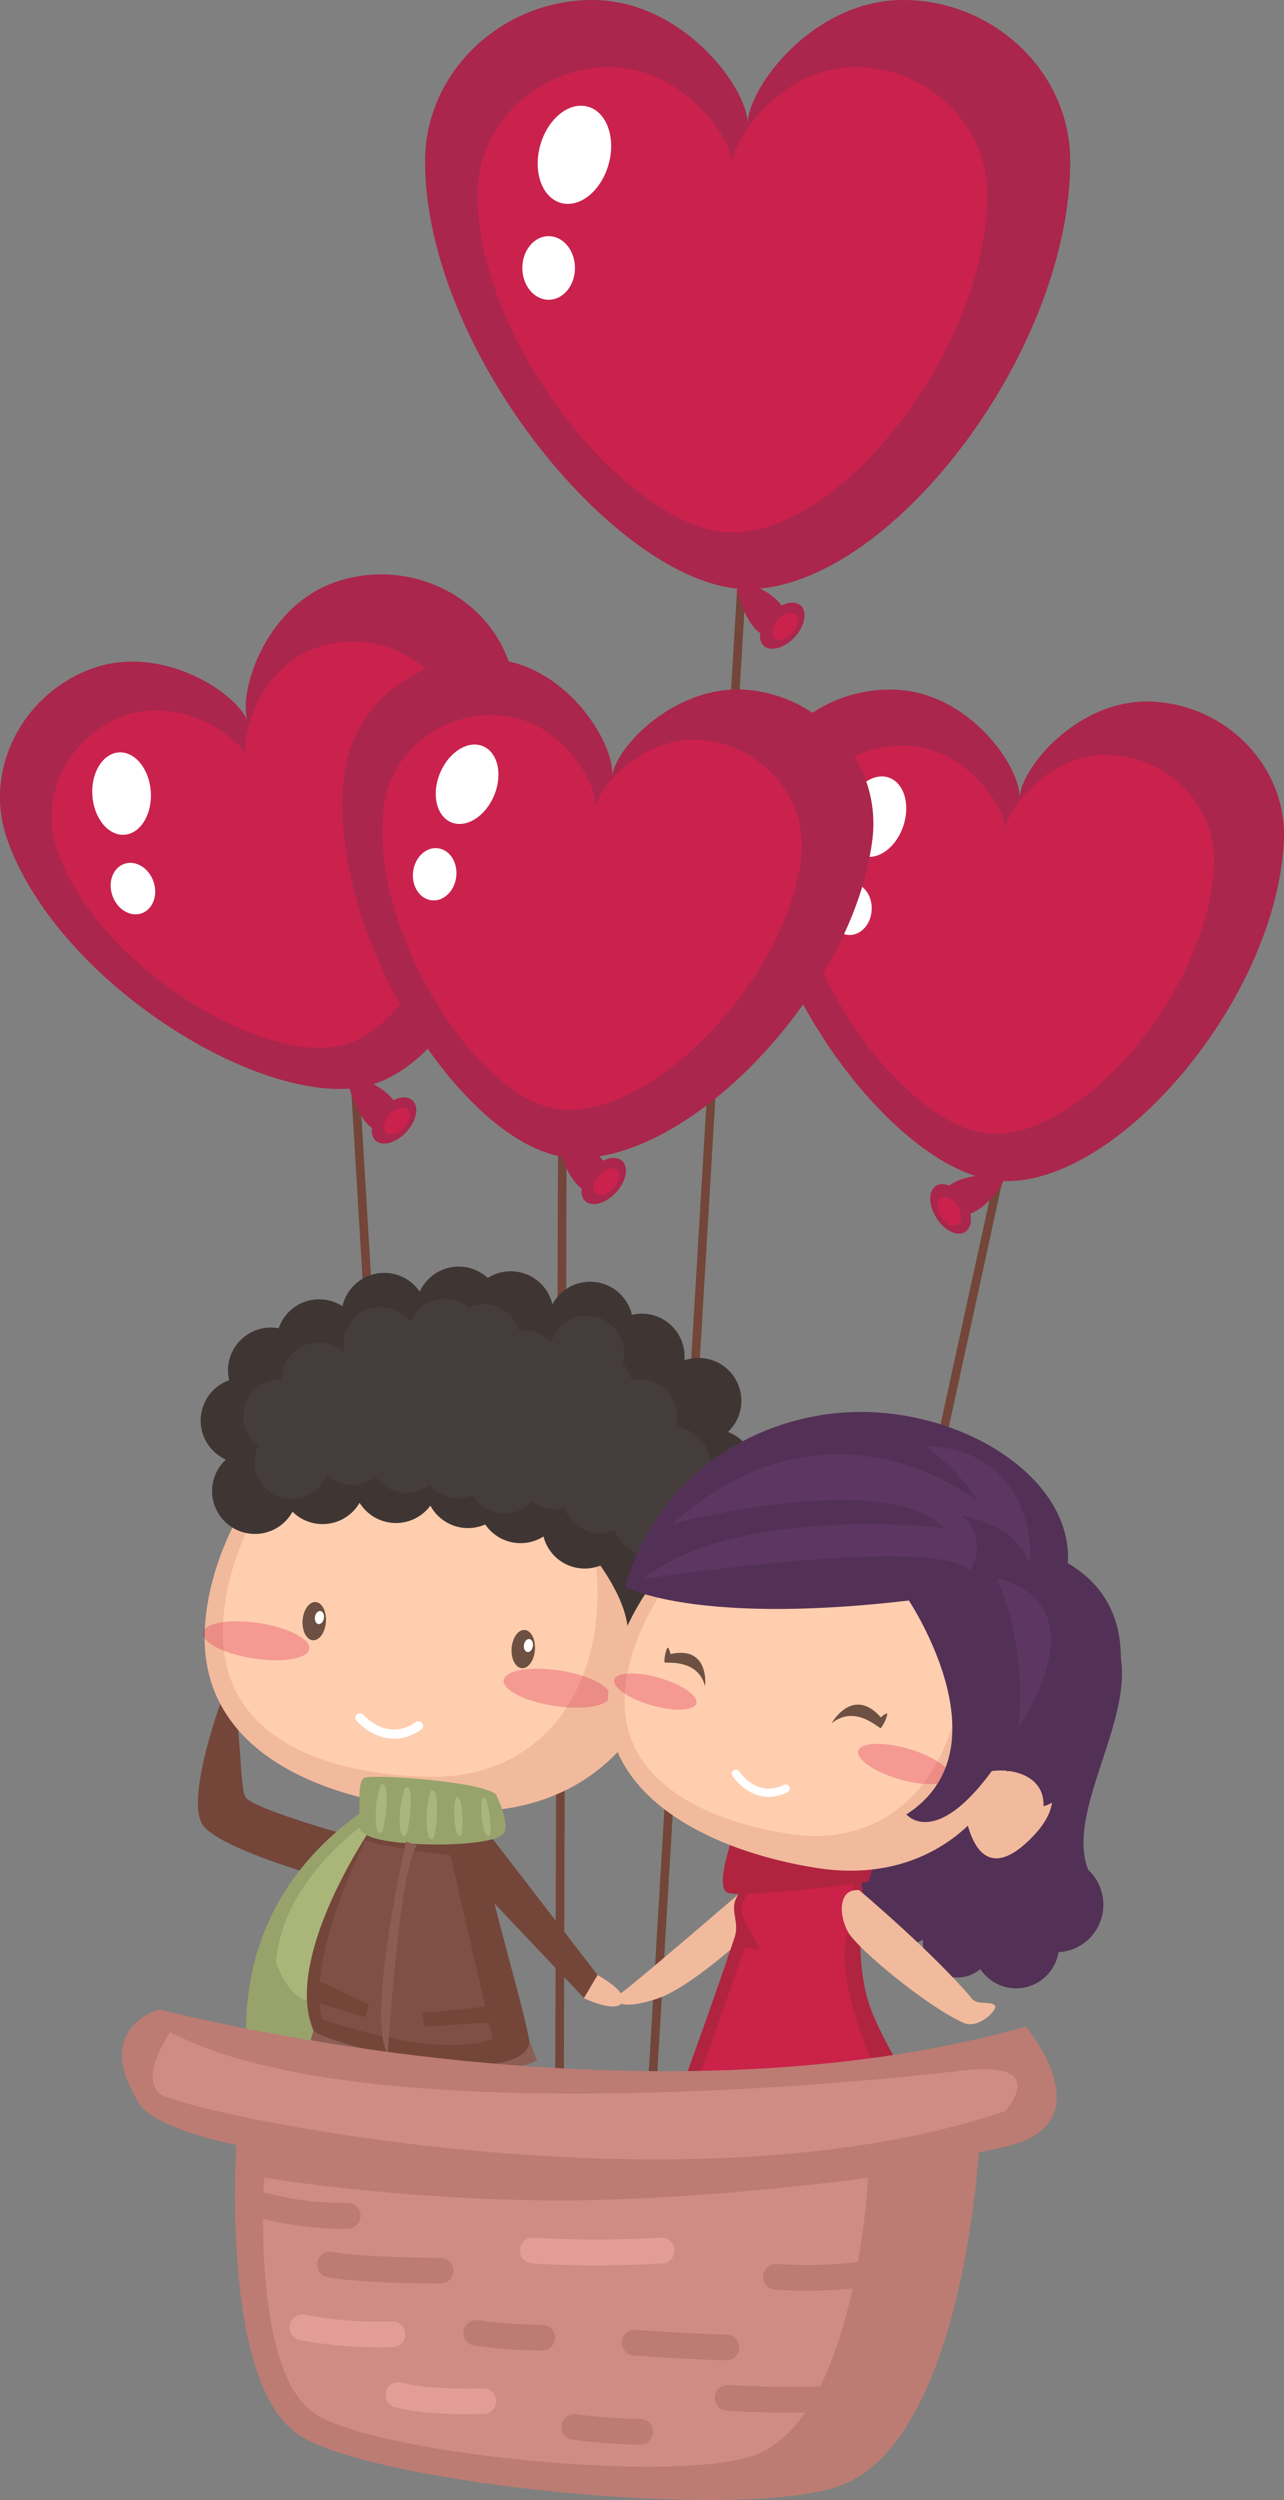 <svg xmlns="http://www.w3.org/2000/svg" viewBox="0 0 273.3 532.06"><rect x="0" y="0" width="273.3" height="532.06" fill="#808080" stroke="none"/><defs><style>.cls-1{fill:#744539;}.cls-2,.cls-5{fill:#aa264c;}.cls-2,.cls-3{fill-rule:evenodd;}.cls-13,.cls-3,.cls-6{fill:#d8214d;}.cls-3,.cls-6{opacity:0.7;}.cls-4{fill:#fff;}.cls-7{fill:#98a36c;}.cls-17,.cls-8{fill:#bcc989;}.cls-16,.cls-18,.cls-23,.cls-8{opacity:0.5;}.cls-18,.cls-9{fill:#8c5d54;}.cls-10{fill:#f2ba9c;}.cls-11{fill:#ffceaf;}.cls-12{fill:#6d5041;}.cls-13,.cls-15,.cls-21{opacity:0.3;}.cls-14{fill:#3f3634;}.cls-15{fill:#564d4c;}.cls-19{fill:#533156;}.cls-20{fill:#b02440;}.cls-21{fill:#77467c;}.cls-22{fill:#bc7c73;}.cls-23,.cls-24{fill:#e29d96;}</style></defs><title>Fichier 8</title><g id="Calque_2" data-name="Calque 2"><g id="Calque_1-2" data-name="Calque 1"><g id="couple"><rect class="cls-1" x="9.73" y="340.33" width="219.31" height="1.83" transform="translate(-222.2 459.63) rotate(-89.83)"/><rect class="cls-1" x="-26.97" y="276.62" width="351.43" height="1.83" transform="translate(-137.15 409.49) rotate(-86.59)"/><rect class="cls-1" x="83.55" y="348.67" width="214.92" height="1.83" transform="translate(-191.24 461.74) rotate(-77.7)"/><rect class="cls-1" x="81.35" y="228.57" width="1.83" height="226.2" transform="translate(-20.31 5.54) rotate(-3.43)"/><path class="cls-2" d="M159.14,125.38c-26.8,0-68.66-50.25-68.66-91.05C90.48,15.18,106.9,0,126.06,0s33.09,18.66,33.09,26.37C159.14,18.66,173.07,0,192.23,0s35.57,15.18,35.57,34.33C227.81,75.13,189.09,125.38,159.14,125.38Z"/><path class="cls-3" d="M155.89,113.34c-21.17,0-54.25-39.71-54.25-71.94,0-15.14,13-27.13,28.11-27.13S155.89,29,155.89,35.1c0-6.09,11-20.84,26.14-20.84s28.11,12,28.11,27.13C210.14,73.63,179.55,113.34,155.89,113.34Z"/><ellipse class="cls-4" cx="122.26" cy="32.95" rx="10.64" ry="7.55" transform="translate(57.48 141.74) rotate(-74.31)"/><ellipse class="cls-4" cx="116.78" cy="57.03" rx="5.6" ry="6.77"/><path class="cls-2" d="M80.08,230.54c-20.82,7.4-67.24-20.09-78.51-51.79-5.29-14.89,3.28-31.21,18.16-36.51s30.87,5.36,33,11.35c-2.13-6,3.54-24.34,18.43-29.63s31.84,2,37.13,16.85C119.56,172.52,103.35,222.26,80.08,230.54Z"/><path class="cls-3" d="M74.22,222.07c-16.45,5.85-53.13-15.87-62-40.92C8,169.39,14.78,156.49,26.54,152.31s24.39,4.24,26.07,9c-1.68-4.74,2.8-19.23,14.56-23.41s25.16,1.55,29.34,13.32C105.42,176.23,92.61,215.54,74.22,222.07Z"/><ellipse class="cls-4" cx="25.88" cy="168.89" rx="6.23" ry="8.78" transform="translate(-11.37 2.14) rotate(-3.88)"/><ellipse class="cls-4" cx="28.28" cy="189.12" rx="4.62" ry="5.58" transform="translate(-61.7 20.39) rotate(-19.57)"/><path class="cls-2" d="M213.26,251.35c-22.08-1-54.67-44-53.12-77.62.73-15.78,14.83-27.66,30.61-26.94s26.55,16.62,26.26,23c.29-6.35,12.48-21.2,28.26-20.47s28.73,13.85,28,29.63C271.73,212.54,237.93,252.48,213.26,251.35Z"/><path class="cls-3" d="M211,241.3c-17.44-.8-43.19-34.77-42-61.33.57-12.47,11.72-21.86,24.19-21.28s21,13.14,20.75,18.16c.23-5,9.86-16.75,22.33-16.18s22.7,10.94,22.13,23.41C257.23,210.64,230.52,242.19,211,241.3Z"/><ellipse class="cls-4" cx="186.36" cy="173.79" rx="8.78" ry="6.23" transform="translate(-37.19 296.09) rotate(-71.68)"/><ellipse class="cls-4" cx="180.94" cy="193.42" rx="5.58" ry="4.62" transform="translate(-20.59 365.29) rotate(-87.37)"/><path class="cls-2" d="M120.39,246.27c-21.94-2.68-51.2-48-47.12-81.4,1.91-15.68,16.87-26.47,32.55-24.55S131,158.89,130.28,165.2c.77-6.31,14-20.2,29.72-18.29s27.61,16,25.7,31.66C181.62,212,144.91,249.26,120.39,246.27Z"/><path class="cls-3" d="M118.93,236.08C101.6,234,78.48,198.15,81.7,171.76c1.51-12.39,13.33-20.91,25.72-19.4S127.35,167,126.74,172c.61-5,11.09-16,23.48-14.45s21.82,12.62,20.3,25C167.31,209,138.3,238.44,118.93,236.08Z"/><ellipse class="cls-4" cx="99.42" cy="166.9" rx="8.78" ry="6.23" transform="translate(-92.89 194.42) rotate(-67.36)"/><ellipse class="cls-4" cx="92.53" cy="186.07" rx="5.58" ry="4.62" transform="translate(-103.38 255.4) rotate(-83.05)"/><path class="cls-5" d="M119.12,242.18c-1.65,1.07,4.51,16.25,8.22,9.5C133.75,247.53,120.77,241.11,119.12,242.18Z"/><ellipse class="cls-5" cx="128.5" cy="251.37" rx="5.81" ry="3.58" transform="translate(-143.38 175.32) rotate(-47.3)"/><ellipse class="cls-6" cx="129.06" cy="251.5" rx="3.37" ry="2.08" transform="translate(-143.29 175.78) rotate(-47.3)"/><path class="cls-5" d="M157.13,124c-1.65,1.07,4.51,16.25,8.22,9.5C171.76,129.35,158.78,122.93,157.13,124Z"/><ellipse class="cls-5" cx="166.51" cy="133.19" rx="5.81" ry="3.58" transform="translate(-44.29 165.22) rotate(-47.3)"/><ellipse class="cls-6" cx="167.07" cy="133.32" rx="3.37" ry="2.08" transform="translate(-44.21 165.69) rotate(-47.3)"/><path class="cls-5" d="M74.5,229.3c-1.65,1.07,4.51,16.25,8.22,9.5C89.13,234.65,76.15,228.23,74.5,229.3Z"/><ellipse class="cls-5" cx="83.88" cy="238.48" rx="5.81" ry="3.58" transform="translate(-148.27 138.39) rotate(-47.3)"/><ellipse class="cls-6" cx="84.44" cy="238.62" rx="3.37" ry="2.08" transform="translate(-148.18 138.85) rotate(-47.3)"/><path class="cls-5" d="M213.64,250.67c-.6-1.87-16.87.09-11.33,5.44C204.64,263.39,214.24,252.54,213.64,250.67Z"/><ellipse class="cls-5" cx="202.32" cy="257.31" rx="3.58" ry="5.81" transform="translate(-105.77 146.77) rotate(-32.09)"/><ellipse class="cls-6" cx="202.04" cy="257.82" rx="2.08" ry="3.37" transform="translate(-106.09 146.7) rotate(-32.09)"/><path class="cls-1" d="M47.82,360s-9.12,23.85-4.27,28.9,24.81,10.55,24.81,10.55l9.4-7.81s-24.09-6.51-25.56-9.24S51.43,358.12,47.82,360Z"/><path class="cls-1" d="M104.27,390.59l23.6,30.62-3.58,4-24-25.33S101.14,386.54,104.27,390.59Z"/><path class="cls-7" d="M101.27,374.18s-48.56,11.42-48.89,57.6c0,0,9.55,7,15.89,4.33s-5.71-48.16,31.83-49.85C100.11,386.26,110.91,371.57,101.27,374.18Z"/><path class="cls-8" d="M101.31,377.58C93.81,376.11,61,392.8,58.71,417.5c0,0,3.34,10,8.39,7.83s-3.11-36,31.43-40.41C98.53,384.92,105.09,378.32,101.31,377.58Z"/><path class="cls-7" d="M50.33,435.83a6.38,6.38,0,0,1,1.18-3.06c1.11-1.59,2.16-1.77,2.54-1.11S51.63,437.7,50.33,435.83Z"/><path class="cls-7" d="M55.45,438.53a6.38,6.38,0,0,1,.76-3.19c.89-1.73,1.9-2,2.37-1.44S57,440.21,55.45,438.53Z"/><path class="cls-7" d="M53.75,437.65a6.38,6.38,0,0,1,1-3.13c1-1.66,2-1.91,2.46-1.29S55.18,439.43,53.75,437.65Z"/><path class="cls-7" d="M52.06,436.86a6.38,6.38,0,0,1,1-3.13c1-1.66,1.79-1.64,2.46-1.29C56.64,433.05,53.49,438.64,52.06,436.86Z"/><path class="cls-7" d="M57.12,438.9a6.38,6.38,0,0,1,.85-3.17c.94-1.7,2-2,2.41-1.38S58.61,440.62,57.12,438.9Z"/><path class="cls-7" d="M59.07,439.25a6.38,6.38,0,0,1,.85-3.17c.94-1.7,2-2,2.41-1.38S60.56,441,59.07,439.25Z"/><path class="cls-7" d="M61.18,440.45a6.38,6.38,0,0,1,.36-3.26c.67-1.82,1.64-2.26,2.17-1.72S62.92,441.93,61.18,440.45Z"/><path class="cls-7" d="M63.48,440.74a6.38,6.38,0,0,1-.12-3.28c.4-1.9,1.29-2.47,1.9-2S65.42,441.95,63.48,440.74Z"/><path class="cls-7" d="M66.2,441.26a6.38,6.38,0,0,1-1-3.13c-.12-1.94.59-2.73,1.29-2.46S68.38,441.91,66.2,441.26Z"/><path class="cls-7" d="M69.51,440.05a6.38,6.38,0,0,1-2.33-2.31c-1-1.66-.75-2.69,0-2.77S71.75,439.61,69.51,440.05Z"/><path class="cls-9" d="M66.72,432.12,66,434.59a68.62,68.62,0,0,0,19,6.09c10.65,1.71,24,.46,29.29-2.16l-1.49-3.91Z"/><path class="cls-1" d="M85.43,380.51c-5.29,5.4-25.59,35.61-18.71,51.61,1,2.35,44,13.59,46,2.48-2-11.13-11.38-39.63-11-49.83C102.27,372,90.72,375.12,85.43,380.51Z"/><path class="cls-10" d="M138.78,360.41s16,11,15.19-10.92S137.59,348.23,138.78,360.41Z"/><path class="cls-10" d="M43.57,347.65c-.72,26.88,28.58,37.07,55.19,37.78s44.16-17.77,44.87-44.65-20.27-49.25-46.88-50S44.29,320.77,43.57,347.65Z"/><path class="cls-11" d="M47.45,346.5c-.63,23.69,22.25,31.08,43.45,31.64s35.65-14.23,36.28-37.92-16-43.35-37.23-43.91S48.08,322.81,47.45,346.5Z"/><ellipse class="cls-12" cx="111.38" cy="350.97" rx="4.08" ry="2.49" transform="translate(-246.82 436.28) rotate(-85.79)"/><ellipse class="cls-4" cx="112.47" cy="350.2" rx="1.4" ry="0.96" transform="translate(-250.98 406.7) rotate(-81.03)"/><ellipse class="cls-12" cx="66.89" cy="345.02" rx="4.08" ry="2.49" transform="translate(-282.11 386.4) rotate(-85.79)"/><ellipse class="cls-4" cx="67.98" cy="344.25" rx="1.4" ry="0.96" transform="translate(-282.65 357.73) rotate(-81.03)"/><ellipse class="cls-13" cx="118.52" cy="359.28" rx="3.81" ry="11.44" transform="translate(-254.59 421.84) rotate(-81.26)"/><ellipse class="cls-13" cx="54.53" cy="349.18" rx="3.81" ry="11.44" transform="translate(-298.88 350.03) rotate(-81.26)"/><path class="cls-4" d="M85.53,369.88c-5.66,1.06-9.76-3.77-9.81-3.83a1,1,0,0,1,1.49-1.24h0c.2.24,5,5.84,11.09,1.85a1,1,0,1,1,1.06,1.62A10.47,10.47,0,0,1,85.53,369.88Z"/><path class="cls-14" d="M48.07,310.63a9.11,9.11,0,0,1,.69-16.88l0-.06a9.12,9.12,0,0,1,10.56-11A9.1,9.1,0,0,1,72.9,278a9.11,9.11,0,0,1,16.44-3.09,9.11,9.11,0,0,1,14.48-2.93,9.11,9.11,0,0,1,13.76,5.62h0a9.12,9.12,0,0,1,16.92,2.22,9.11,9.11,0,0,1,11.17,9.69,9.12,9.12,0,0,1,9.27,15.24,9.12,9.12,0,0,1,3,15.23c1.79,10.75-2.89,25-4.75,29.55,1.52-11.16-10.35-13.71-10.46-7.4-.17,10.49-10.58,10.93-10.58,10.93,3.9-5.82-.46-14.26-4.36-19.87A9.05,9.05,0,0,1,115.68,327a9.09,9.09,0,0,1-12.4-2.56,9.08,9.08,0,0,1-11.67-4,9.11,9.11,0,0,1-15.07-.61,9.1,9.1,0,0,1-14.28,1.9,9.12,9.12,0,1,1-14.18-11.09Z"/><path class="cls-15" d="M52,303.25a7.88,7.88,0,0,1,7.88-9.7A7.9,7.9,0,0,1,73.29,288l0-.13a7.91,7.91,0,0,1,14.06-6.49,7.89,7.89,0,0,1,12.38-3.11,7.88,7.88,0,0,1,10.75,4.88,7.91,7.91,0,0,1,6.84,2.59,7.9,7.9,0,1,1,15.19,4.38,7.86,7.86,0,0,1,1.94,3.61,7.89,7.89,0,0,1,9.35,10,7.9,7.9,0,0,1,1.46,15.53,7.9,7.9,0,1,1-14.38,6.33A7.88,7.88,0,0,1,120.18,321L120,321a7.89,7.89,0,0,1-6.7-1.5,7.9,7.9,0,0,1-12.68-1.31A7.83,7.83,0,0,1,91.44,316,7.88,7.88,0,0,1,80,314.24a7.88,7.88,0,0,1-10.5-.43,7.9,7.9,0,1,1-14.55-6.1A7.87,7.87,0,0,1,52,303.25Z"/><path class="cls-7" d="M105.56,381.87s2.76,5.4,1.83,8-13.28,3-19.89,2.5S75.9,390.88,76.36,388s-.48-8.81,1.19-9.64S102.41,379.09,105.56,381.87Z"/><g class="cls-16"><path class="cls-17" d="M81,379.9A20.7,20.7,0,0,0,80,385.79c-.18,3.53.52,4.8,1.25,4.14S83.29,378.22,81,379.9Z"/><path class="cls-17" d="M86.19,380.54a20.7,20.7,0,0,0-1.09,5.88c-.18,3.53.52,4.8,1.25,4.14S88.43,378.85,86.19,380.54Z"/><path class="cls-17" d="M91.67,381.24a20.7,20.7,0,0,0-.87,5.92c0,3.54.7,4.77,1.4,4.09S93.84,379.48,91.67,381.24Z"/><path class="cls-17" d="M97,382.67a16.47,16.47,0,0,0-.26,4.76c.22,2.81.9,3.73,1.41,3.14S98.62,381.11,97,382.67Z"/><path class="cls-17" d="M102.56,382.8a16.47,16.47,0,0,0,.08,4.76c.42,2.78,1.16,3.66,1.63,3S104,381.13,102.56,382.8Z"/></g><path class="cls-18" d="M77.77,391.66s-12.66,24.58-9.19,38.09c0,0,24.57,8.74,36.28,4.16l-9-39.06S83.12,393.46,77.77,391.66Z"/><path class="cls-9" d="M86.41,391.92s-8.57,37.57-3.87,45.24c0,0,2.4-39.5,6.23-44.43Z"/><path class="cls-1" d="M89.84,428.28c1.42.21,15.71-1.5,15.71-1.5l1.18,3.47-16.39,1.07Z"/><path class="cls-1" d="M67.08,421.21c1,.3,11.47,5.45,11.47,5.45l-.8,2.65-10.38-3.13Z"/><path class="cls-10" d="M124.28,425.26s6.72,3.24,8.15.95-5.24-5.87-5.24-5.87Z"/><path class="cls-19" d="M232.58,411.78a10.19,10.19,0,0,0-.94-13.83h0c-5.81-14.34,15.72-39.32,3.19-52.75h0c-19-15.21-11.94-32.73-42.21-30.29-8.53,3.11-6,11.43-4.95,16.84,2,10.36.5,23.88-4.52,30.3,0,0-10.31,21-9.27,25.22h0A6.28,6.28,0,0,0,177,398.54a7.4,7.4,0,0,0,8.52,9.27,7.39,7.39,0,0,0,10.94,5,7.4,7.4,0,0,0,12.2,6.25,9.13,9.13,0,0,0,16.64-3.58A10.15,10.15,0,0,0,232.58,411.78Z"/><path class="cls-10" d="M160.31,400.46S135.3,422,132.44,424s-.42,4.08,7.7,1.27c7.81-2.7,21.8-16.08,21.8-16.08Z"/><path class="cls-20" d="M183.66,403c.12,2.75-2.27,15.58,2.33,26.15s9.16,15.47,9.16,15.47-31.64,19.68-49.56-1.69c0,0,6.27-17.1,10.79-30.67,1-3-.87-5.57.2-8,2.23-5.07,8.73-7.5,10.14-7.87C172.86,394.82,183.23,393.3,183.66,403Z"/><path class="cls-6" d="M180.51,411.18c-1.12,2-2.34,12.5,7.39,32.72-13.35,9-31.1,5.88-38.66-3.13,0,0,5.29-14.42,9.09-25.86.42-1.26,3.29.74,3.12-.38s-3.68-6.49-3.62-7.61c.33-6.1,5.67-6.42,6.8-6.9,5-2.12,16.09-1.43,16.63-.14S181.64,409.14,180.51,411.18Z"/><path class="cls-20" d="M181,390.89,157,388s-5.34,13.51-2.1,14.82,29.94-2.33,29.94-2.33l1.57-4.95S183.25,391.18,181,390.89Z"/><path class="cls-10" d="M205.09,383.46s1.55,21.32,14.91,7.22C231.73,378.31,214.66,370.42,205.09,383.46Z"/><path class="cls-10" d="M129.76,358.11c-3.69,23.52,20.88,35.8,44.16,39.45s40.8-10.58,44.48-34.1a42.89,42.89,0,0,0-35.48-49.2C159.65,310.61,133.45,334.59,129.76,358.11Z"/><path class="cls-11" d="M133.3,357.54c-3.25,20.73,16,29.82,34.55,32.73s32.92-8.44,36.17-29.17-9.15-39.89-27.7-42.8S136.55,336.81,133.3,357.54Z"/><ellipse class="cls-13" cx="192.41" cy="375.45" rx="3.38" ry="10.13" transform="translate(-221.7 456.03) rotate(-73.88)"/><ellipse class="cls-13" cx="139.49" cy="360.02" rx="3.03" ry="9.09" transform="translate(-245.11 394.05) rotate(-73.88)"/><path class="cls-4" d="M164.08,382.41a9.28,9.28,0,0,0,3.54-1,.86.86,0,0,0-.75-1.55c-5.8,2.81-9.38-2.66-9.53-2.89a.86.86,0,0,0-1.45.92C155.93,378,159,382.69,164.08,382.41Z"/><path class="cls-12" d="M177,366.78s4.48-8.06,10.48-1.28c0,0,1.45-1.3,1.37-.62a7.74,7.74,0,0,1-1.36,2.9C187.1,368,182.11,362.62,177,366.78Z"/><path class="cls-12" d="M150.08,358.87s1.05-8.72-7.37-6.84c0,0-.39-1.81-.71-1.25a7.37,7.37,0,0,0-.57,3C141.59,354.13,148.43,352.78,150.08,358.87Z"/><path class="cls-19" d="M227,335.13c3.82-21.12-26-38.5-52.67-33.89-21.21,3.66-36.31,18.46-41.24,36.49C133.06,337.72,154.91,349.87,227,335.13Z"/><path class="cls-19" d="M192.93,339.81s22,32.15,0,46.34c0,0,6,7.37,18.18-9.23,4.4-.63,11.26,1,11,7.47,8.49-1.49,32.35-42,0-54.17C222.19,330.22,194.19,333.86,192.93,339.81Z"/><path class="cls-21" d="M219.28,331.46c.33-.86.31-23-22.27-23.72,0,0,7.53,5.5,11.17,11.86,0,0-31.28-25.56-65.06,4.72,0,0,45-12,57.87.87,0,0-44.21-5.12-63.95,10.82,0,0,62.43-9.49,69.45-1.71,0,0,4.2-6.55-1.79-11.72,0,0,11.2,1.47,14.18,9.82"/><path class="cls-21" d="M212.19,336s22.38,3.1,4.67,31.69C216.74,366.76,219,351.2,212.19,336Z"/><path class="cls-10" d="M182.89,402.28s15.83,13.33,24.22,23.34c1.3,1.15,4.28.13,4.73,1.4.3.84-3.6,4.9-6.75,3.49-8-3.6-22.58-15.77-24.58-19.33S178.36,401.81,182.89,402.28Z"/><path class="cls-22" d="M50.33,456.42s-3.47,49.92,12.89,61.52c15.15,10.75,95.93,18.87,116,10.94,26.15-10.35,29.23-72.46,29.23-72.46Z"/><path class="cls-23" d="M56.24,463.49s-2.82,40.58,10.48,50c12.32,8.74,78,15.34,94.28,8.89,21.26-8.42,23.77-58.91,23.77-58.91s-34.09,4.84-66.41,4.84A438.42,438.42,0,0,1,56.24,463.49Z"/><path class="cls-22" d="M33.94,427.64s101.94,27,184.45,3.66c0,0,17,20.33-3.91,25.44-49.66,12.14-174.53,7.16-184.83-9.07S33.94,427.64,33.94,427.64Z"/><path class="cls-23" d="M36.24,432.48s-6.56,9.33-2.26,13.08S145,472.69,213.91,449.31c0,0,10.22-11-9.37-8.62S76.66,454,36.24,432.48Z"/><path class="cls-22" d="M171.56,487.52c-2.08,0-4.28-.06-6.56-.22a2.74,2.74,0,1,1,.36-5.47,91,91,0,0,0,23.5-1.42,2.74,2.74,0,0,1,1.21,5.34A91.11,91.11,0,0,1,171.56,487.52Z"/><path class="cls-22" d="M154.55,502.32h0c-.24,0-6-.06-19.65-1a2.74,2.74,0,1,1,.36-5.47c13.53.9,19.28,1,19.34,1a2.74,2.74,0,0,1,0,5.48Z"/><path class="cls-22" d="M168.14,513.47c-4.11,0-8.76-.1-13.46-.42a2.74,2.74,0,1,1,.36-5.47,234.45,234.45,0,0,0,27,0,2.74,2.74,0,0,1,.37,5.47C182.09,513.08,176.12,513.47,168.14,513.47Z"/><path class="cls-22" d="M72.42,474.36A70.48,70.48,0,0,1,55.26,472a2.74,2.74,0,0,1,1.52-5.26,63.79,63.79,0,0,0,17,2.09,2.74,2.74,0,1,1,.21,5.47Z"/><path class="cls-22" d="M93.74,486c-.67,0-16.53,0-24-1.35a2.74,2.74,0,1,1,1-5.39c7,1.25,22.89,1.27,23.05,1.27a2.74,2.74,0,0,1,0,5.48Z"/><path class="cls-24" d="M126.7,482.12c-4.12,0-8.77-.1-13.46-.42a2.74,2.74,0,1,1,.36-5.47,234.73,234.73,0,0,0,27.05,0,2.74,2.74,0,1,1,.37,5.47C140.65,481.73,134.68,482.12,126.7,482.12Z"/><path class="cls-24" d="M80.78,499.58a88.78,88.78,0,0,1-17-1.58,2.74,2.74,0,0,1,1.09-5.37,85.62,85.62,0,0,0,18.43,1.43,2.74,2.74,0,1,1,.26,5.47C83.47,499.53,82.44,499.58,80.78,499.58Z"/><path class="cls-22" d="M115.35,500.25a113.4,113.4,0,0,1-14.48-1.06,2.74,2.74,0,0,1,.76-5.42,108.12,108.12,0,0,0,13.78,1h0a2.74,2.74,0,0,1,0,5.48Z"/><path class="cls-22" d="M136.22,520.27a113.4,113.4,0,0,1-14.48-1.06,2.74,2.74,0,0,1,.76-5.42,108.07,108.07,0,0,0,13.78,1h0a2.74,2.74,0,0,1,0,5.48Z"/><path class="cls-24" d="M99.45,513.8c-4.18,0-11-.23-15.7-1.57A2.74,2.74,0,0,1,85.27,507c6.09,1.76,17.48,1.31,17.59,1.3a2.74,2.74,0,0,1,.23,5.47C102.92,513.74,101.51,513.8,99.45,513.8Z"/></g></g></g></svg>